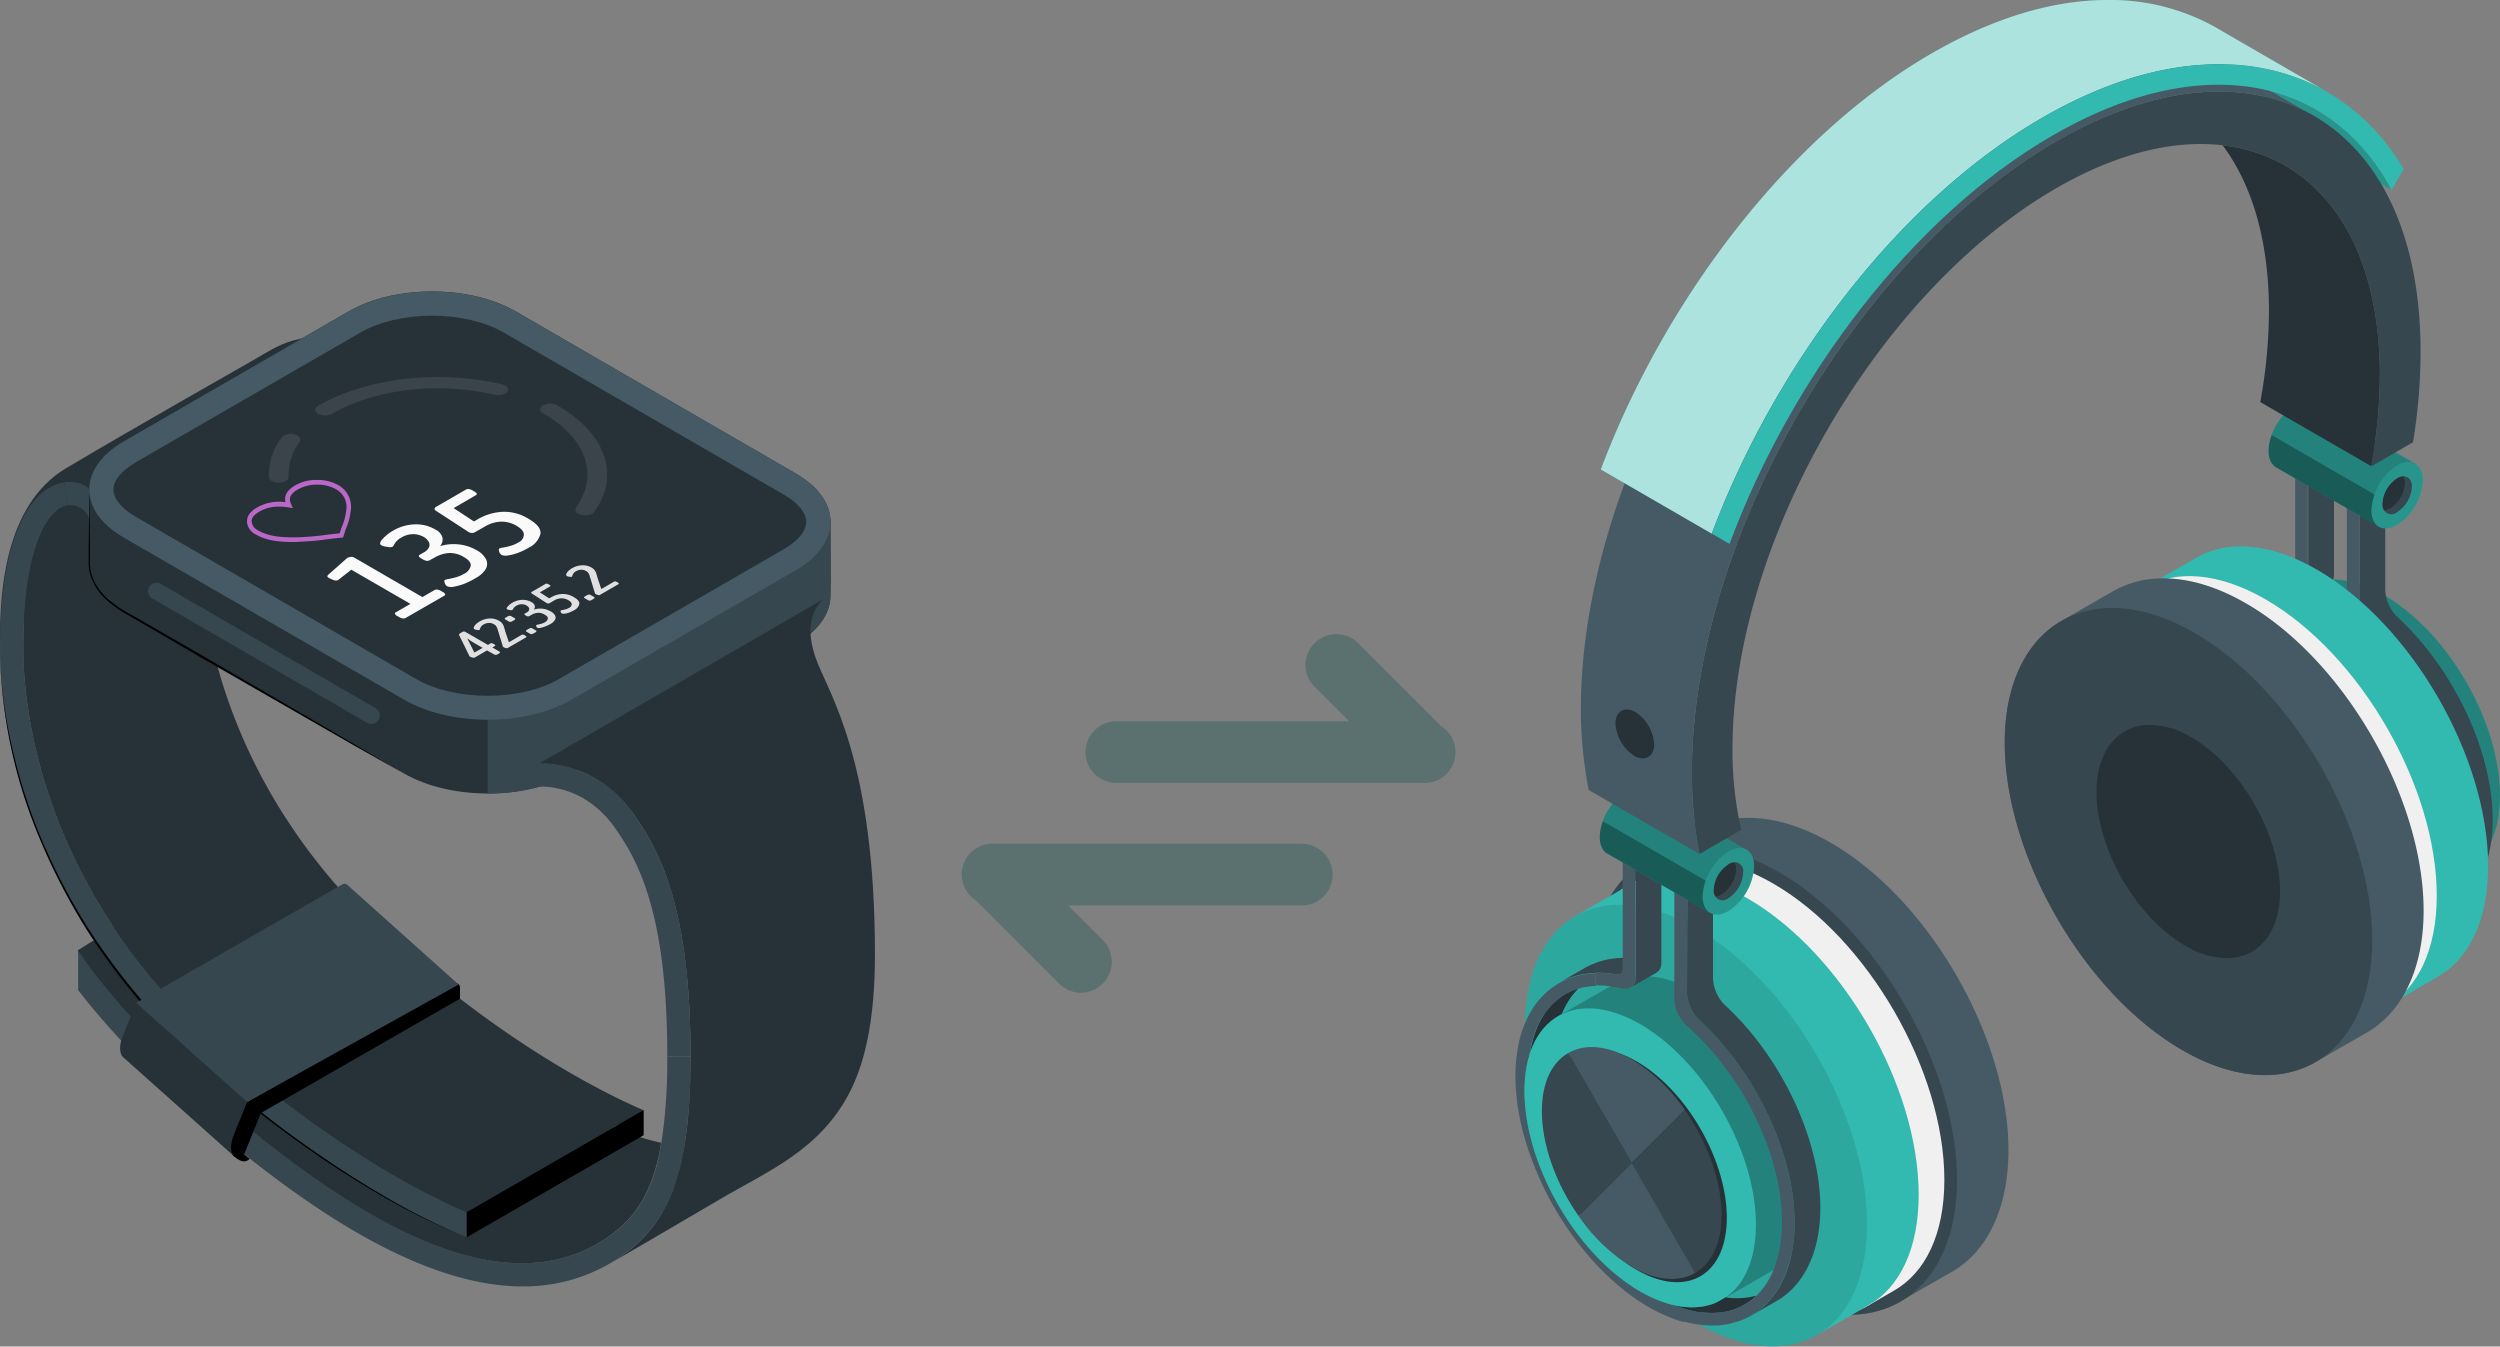 <svg xmlns="http://www.w3.org/2000/svg" viewBox="0 0 1024 551.53"><rect x="0" y="0" width="1024" height="551.53" fill="#808080" stroke="none"/><g id="be953135-fdcd-440b-b42b-ae8dbaa695e1" data-name="Capa 2"><g id="b4fdf291-5928-4f2d-8dd8-243aaa1fc640" data-name="Capa 1"><path d="M406.57,345.56a12.63,12.63,0,0,0-6.71,23.34l33.95,34a12.48,12.48,0,0,0,4.1,2.73,12.32,12.32,0,0,0,4.83,1,12.59,12.59,0,0,0,4.84-1,12.41,12.41,0,0,0,4.09-2.74,12.61,12.61,0,0,0,0-17.86l-14.16-14.15h95.35a12.63,12.63,0,1,0,0-25.25H406.57Z" style="fill:#5b716f"/><path d="M583.55,320.71a12.63,12.63,0,0,0,6.7-23.34l-33.94-33.94a12.63,12.63,0,0,0-17.86,17.87l14.16,14.14H457.26a12.63,12.63,0,0,0,0,25.26H583.55Z" style="fill:#5b716f"/><path d="M919.8,246.62c-.58.23-1.15.45-1.69.72s-.88.47-1.3.7-1,.6-1.54.93-.82.57-1.23.88-.94.74-1.4,1.14-.74.67-1.1,1-.87.88-1.28,1.35-.67.79-1,1.19-.78,1-1.15,1.54-.57.84-.83,1.27l-.19.31c-.29.5-.57,1-.83,1.55-.09.15-.17.31-.25.46-.22.42-.43.85-.62,1.28s-.34.78-.49,1.16-.22.48-.31.75l-.28.69c-.19.5-.36,1-.51,1.55s-.29.89-.42,1.34c-.23.82-.46,1.66-.65,2.52-.14.58-.26,1.17-.37,1.77a5.87,5.87,0,0,1-.18,1c-.07.34-.13.7-.17,1.07-.14.86-.24,1.77-.33,2.69,0,.43-.11.85-.14,1.28v.49c-.11,1.55-.17,3-.17,4.57a84.68,84.68,0,0,0,2.24,18.69c5.76,25.27,22.19,51.4,42.29,66.35a74.23,74.23,0,0,0,7.36,4.92l1.05.57c.59.33,1.17.67,1.76,1l1.35.66,1.45.7,1.47.63,1.28.53c.51.2,1,.39,1.55.56l1.22.41,1.47.47,1.3.34,1.33.34,1.76.34.82.15.69.08,10.55-6.06a51.6,51.6,0,0,1-18.48-6.76c-28.75-16.57-51.94-56.92-51.94-90,0-13.43,3.83-23.61,10.29-29.88l-1,.29C920.69,246.25,920.24,246.43,919.8,246.62Z" style="fill:#263238"/><path d="M929.1,235.42a28.88,28.88,0,0,0-4.64,2.11L914,243.59a31.5,31.5,0,0,1,15.13-4.1Z" style="fill:#37474f"/><path d="M971.09,378.43l-.82-.15-1.76-.34-1.33-.34-.86-.22-.44-.12-1.42-.47-1.22-.41-1.55-.56-1.28-.53-1.47-.63-1.45-.69-1.35-.67c-.58-.29-1.19-.63-1.79-1-.32-.19-.66-.34-1-.54a78.57,78.57,0,0,1-7.12-4.74,101.6,101.6,0,0,1-17.67-16.82,125.54,125.54,0,0,1-12-17.25A118.61,118.61,0,0,1,903.69,301l-.1-.53a84.27,84.27,0,0,1-2.24-18.66,37.21,37.21,0,0,1,.16-4.25V277a2.94,2.94,0,0,1,0-.42c.09-1.16.21-2.3.38-3.42l.1-.71a5.85,5.85,0,0,1,.2-1.08c.06-.37.2-1,.31-1.55s.21-1.08.34-1.54.31-1.12.48-1.67a2.09,2.09,0,0,1,.17-.64c.06-.2,0-.17.07-.24.14-.45.28-.92.44-1.36s.4-1.06.61-1.55.53-1.35.84-2,.45-.9.68-1.35l.28-.53c.25-.46.51-.91.77-1.36s.51-.78.77-1.17l.36-.51c.18-.29.39-.57.59-.84l.48-.6c.14-.17.26-.35.41-.52l.85-1,.3-.29c.35-.37.71-.74,1.1-1.1.17-.15.37-.29.54-.43.46-.4.92-.79,1.4-1.15s.81-.6,1.22-.88,1-.63,1.55-.93.85-.47,1.3-.69,1.11-.5,1.68-.73.9-.37,1.36-.52.7-.22,1.06-.33l.78-.2c.47-.11.93-.25,1.41-.34s1.36-.22,2-.29.91-.14,1.39-.17.84,0,1.27,0v-5.2a31.61,31.61,0,0,0-15.13,4.1c-.65.39-1.29.79-1.92,1.22l-.33.22a30.94,30.94,0,0,0-5,4.4l-.51.56c-.45.51-.88,1-1.31,1.55l-.37.54a31.91,31.91,0,0,0-2,3c-.21.38-.45.77-.66,1.17s-.54,1-.81,1.55-.49,1.06-.74,1.54-.46,1.09-.68,1.64c-.34.87-.65,1.76-.94,2.68-.13.43-.27.88-.39,1.33-.22.77-.42,1.54-.62,2.36-.09.4-.18.79-.26,1.19-.26,1.18-.47,2.38-.65,3.62a8.71,8.71,0,0,1-.11.91c-.14,1.05-.25,2.1-.32,3.09a5.61,5.61,0,0,1-.08,1.16c-.09,1.38-.14,2.77-.14,4.19a94.25,94.25,0,0,0,4.35,27,122.93,122.93,0,0,0,5,13.62q1.54,3.38,3.09,6.66a134.32,134.32,0,0,0,11.61,18.88c8.7,11.83,19.2,21.86,30.49,28.37a60.07,60.07,0,0,0,14.3,6.18l6.74-3.86Z" style="fill:#455a64"/><path d="M1024,325.94c0-30.24-21.23-67-47.42-82.12-13.14-7.58-25-8.27-33.59-3.28-2.62,1.55-20.1,11.61-22.78,13.11-8.62,4.93-13.91,15.57-13.91,30.74,0,30.24,21.23,67,47.42,82.12,13.11,7.58,25,8.27,33.56,3.3,2.63-1.55,20.25-11.66,22.9-13.19C1018.7,351.67,1024,341.05,1024,325.94Z" style="fill:#32bab0"/><path d="M1024,325.94c0-30.24-21.23-67-47.42-82.12-13.14-7.58-25-8.27-33.59-3.28-2.62,1.55-20.1,11.61-22.78,13.11-8.62,4.93-13.91,15.57-13.91,30.74,0,30.24,21.23,67,47.42,82.12,13.11,7.58,25,8.27,33.56,3.3,2.63-1.55,20.25-11.66,22.9-13.19C1018.7,351.67,1024,341.05,1024,325.94Z" style="opacity:0.3;isolation:isolate"/><path d="M953.64,257c26.17,15.12,47.4,51.9,47.4,82.12s-21.12,42.5-47.4,27.38-47.42-51.88-47.42-82.12S927.48,241.89,953.64,257Z" style="fill:#32bab0"/><path d="M973.74,378.74H974c.8,0,1.54.09,2.38.11h.39a27.69,27.69,0,0,0,3.4-.2h.12a26.93,26.93,0,0,0,2.82-.53c.38-.07.78-.17,1.17-.27.73-.21,1.45-.44,2.16-.7a10.85,10.85,0,0,0,1.55-.68c.26-.11.5-.23.74-.36a25.05,25.05,0,0,0,6.19-4.42,30.36,30.36,0,0,1-12.65.76l-10.54,6.06C972.44,378.6,973.09,378.7,973.74,378.74Z" style="fill:#263238"/><path d="M966.46,248a16.48,16.48,0,0,0,4.91,10.71c22.59,20.77,39.1,54.47,39.1,83,0,20.78-8.72,35.56-23,40.52a25.54,25.54,0,0,0,5.21-2.38l10.5-6.06c11.16-6.43,17.8-20.1,17.8-38.18,0-28.53-16.52-62.25-39.11-83A16.7,16.7,0,0,1,977,242V199.9L966.46,206l-5.2-3,5.2,3Z" style="fill:#37474f"/><path d="M971.37,258.75A16.48,16.48,0,0,1,966.46,248V206l-5.2-3v47.57a10.05,10.05,0,0,0,.22,1.89l.09.46a16.71,16.71,0,0,0,.57,2,18.61,18.61,0,0,0,1.38,2.84l.43.64a14,14,0,0,0,1.36,1.81,10.17,10.17,0,0,0,1,1c1.25,1.1,2.47,2.25,3.68,3.41l1,.94c1,1,2.09,2.12,3.09,3.23l.47.48c1.14,1.25,2.25,2.54,3.37,3.86l.83,1c.91,1.11,1.81,2.25,2.68,3.4l.63.83c1,1.38,2,2.8,3,4.22l.68,1c.81,1.19,1.55,2.41,2.34,3.63l.65,1.05c.91,1.55,1.78,3,2.63,4.53l.48.91c.69,1.29,1.37,2.59,2,3.9l.6,1.22c.77,1.56,1.49,3.13,2.18,4.73.08.22.17.42.25.64.6,1.4,1.18,2.83,1.73,4.26.16.44.33.85.48,1.29.61,1.54,1.18,3.26,1.69,4.88s1,3.28,1.42,4.92l.28,1.05c.4,1.55.77,3.18,1.1,4.78l.13.8c.29,1.46.54,2.92.75,4.36a4.42,4.42,0,0,0,.12.8c.2,1.55.37,3.1.48,4.64a4.39,4.39,0,0,0,.08,1c.09,1.55.17,3.19.17,4.75,0,9.28-1.84,17-5.14,23a28.25,28.25,0,0,1-2.39,3.71c-.43.57-.88,1.13-1.35,1.66s-.94,1-1.44,1.54a24.82,24.82,0,0,1-6.18,4.42,7.26,7.26,0,0,1-.74.36c-.51.25-1,.48-1.55.68s-1.33.46-2,.65h-.17c-.39.11-.77.2-1.18.28l-.69.18c-.7.14-1.41.25-2.12.34h-.12a25.9,25.9,0,0,1-3.41.2h-.88a11.91,11.91,0,0,1-1.88-.1h-.31a15,15,0,0,1-2-.22L965,382.34A42.65,42.65,0,0,0,976.54,384a11.27,11.27,0,0,0,1.54-.07c.51-.08,1.41,0,2.06-.11l1.19-.17c.76-.11,1.54-.22,2.21-.36a4.58,4.58,0,0,0,1.07-.24l.43-.13c.66-.17,1.33-.32,2-.54l.46-.14c14.26-4.91,23-19.74,23-40.52C1010.47,313.22,994,279.52,971.37,258.75Z" style="fill:#455a64"/><path d="M942.82,245.75l.21-.09a1.55,1.55,0,0,0,.36-.19l10.54-6.09A4.48,4.48,0,0,0,956,235.3V187.73l-10.53,6.09v47.57a4.33,4.33,0,0,1-2.64,4.36Z" style="fill:#37474f"/><path d="M930.11,239.47a41.5,41.5,0,0,1,7.54.72,2,2,0,0,0,.94,0,2,2,0,0,0,.85-.4,2,2,0,0,0,.58-.74,2.11,2.11,0,0,0,.17-.93v-4.73a34.12,34.12,0,0,0-11.09,2v4.12C929.44,239.52,929.77,239.47,930.11,239.47Z" style="fill:#37474f"/><path d="M931.44,244.7a36.08,36.08,0,0,1,3.74.34c1.2.19,2.44.43,3.68.74h.35a7.11,7.11,0,0,0,1.21.2h.11a4.18,4.18,0,0,0,1,0h.19a6.31,6.31,0,0,0,.93-.23,4.33,4.33,0,0,0,2.64-4.36V193.82l-5.19-3.09v47.34a2.07,2.07,0,0,1-.18.92,2,2,0,0,1-.57.75,2.22,2.22,0,0,1-.85.4,2.13,2.13,0,0,1-.94,0,42.4,42.4,0,0,0-7.54-.71h-1v5.19h1.1C930.48,244.59,931,244.69,931.44,244.7Z" style="fill:#455a64"/><path d="M1019.14,354.7c0-44.68-31.36-98.95-70.06-121.35-19.33-11.16-36.81-12.21-49.47-4.91l-21.17,12.21C865.79,248,858,263.64,858,286c0,44.68,31.37,99,70.06,121.35,19.32,11.15,36.81,12.22,49.47,4.92L998.63,400C1011.3,392.7,1019.14,377,1019.14,354.7Z" style="fill:#32bab0"/><path d="M977.55,412.22c27.36-15.8,27.36-67,0-114.42s-71.73-73-99.09-57.21-27.35,67,0,114.42S950.19,428,977.55,412.22Z" style="opacity:0.1;isolation:isolate"/><path d="M998.1,366.87c0-44.68-31.37-98.95-70.06-121.35-19.36-11.18-36.88-12.21-49.55-4.87l-10.49,6c-12.7,7.32-20.56,23-20.56,45.37,0,44.68,31.37,98.94,70,121.34,19.36,11.17,36.88,12.22,49.55,4.89l10.55-6.09C990.25,404.89,998.1,389.16,998.1,366.87Z" style="fill:#f0f0f0"/><path d="M917.49,251.56c38.65,22.35,70.07,76.67,70.07,121.35s-31.37,62.79-70.07,40.45-70-76.67-70-121.35S878.81,229.27,917.49,251.56Z" style="fill:#e0e0e0"/><path d="M992.71,373c0-46.26-32.59-102.7-72.67-125.83-11.79-6.82-23.19-10.27-33.89-10.27a40.84,40.84,0,0,0-20.87,5.4c-3.49,2-17.62,10.12-21.21,12.21-14.38,8.43-22.94,26.14-22.94,49.77,0,46.26,32.59,102.7,72.66,125.83,11.8,6.82,23.19,10.27,33.89,10.27a40.84,40.84,0,0,0,21-5.48c3.43-2,17.39-10,20.94-12.06C984.1,414.41,992.71,396.66,992.71,373Z" style="fill:#455a64"/><path d="M927.68,440.34c-10.68,0-22.09-3.45-33.89-10.27-40.06-23.19-72.66-79.57-72.66-125.83,0-33.55,17.25-55.21,44-55.21,10.7,0,22.09,3.45,33.89,10.27,40.06,23.19,72.66,79.57,72.66,125.83C971.63,418.66,954.38,440.34,927.68,440.34Z" style="fill:#37474f"/><path d="M912,392.46a34.29,34.29,0,0,1-17-5.14c-20-11.55-36.28-39.73-36.28-62.84,0-16.75,8.62-27.57,21.95-27.57A34.18,34.18,0,0,1,897.61,302c20,11.56,36.29,39.75,36.29,62.86C934,381.63,925.35,392.46,912,392.46Z" style="fill:#263238"/><path d="M822.66,471.1c0-46.25-32.59-102.7-72.67-125.84C738.2,338.45,726.8,335,716.12,335a40.84,40.84,0,0,0-20.87,5.4c-3.49,2-17.64,10.13-21.21,12.21-14.4,8.43-23,26.15-23,49.76,0,46.25,32.59,102.71,72.66,125.84,11.8,6.82,23.19,10.27,33.88,10.27a40.81,40.81,0,0,0,21-5.54c3.44-2,17.41-10,21-12.05C814.05,512.55,822.66,494.8,822.66,471.1Z" style="fill:#455a64"/><path d="M757.63,538.48c-10.68,0-22.08-3.45-33.87-10.27-40.08-23.19-72.67-79.59-72.67-125.84,0-33.54,17.26-55.2,44-55.2,10.69,0,22.08,3.45,33.88,10.25C769,380.61,801.6,437,801.6,483.27,801.59,516.8,784.33,538.48,757.63,538.48Z" style="fill:#37474f"/><path d="M796.41,483.27c0-44.68-31.37-98.95-70.07-121.35C707,350.74,689.47,349.69,676.87,357l-10.49,6.06c-12.69,7.31-20.56,23-20.56,45.34,0,44.68,31.37,98.95,70.07,121.35,19.36,11.18,36.86,12.21,49.47,4.9l10.55-6.09C788.57,521.27,796.41,505.59,796.41,483.27Z" style="fill:#f0f0f0"/><path d="M715.81,368c38.65,22.34,70.07,76.67,70.07,121.34s-31.37,62.79-70.07,40.51-70.07-76.67-70.07-121.34S677.11,345.66,715.81,368Z" style="fill:#e0e0e0"/><path d="M785.88,489.34c0-44.67-31.37-98.94-70.07-121.34-19.32-11.17-36.81-12.22-49.47-4.92l-21.17,12.17c-12.66,7.33-20.5,23-20.5,45.31,0,44.68,31.37,98.95,70.07,121.35,19.31,11.16,36.79,12.22,49.47,4.92l21.14-12.2C778,527.36,785.88,511.68,785.88,489.34Z" style="fill:#32bab0"/><path d="M694.74,380.16c38.65,22.34,70,76.67,70,121.35s-31.35,62.79-70,40.45-70.07-76.67-70.07-121.35S656,357.82,694.74,380.16Z" style="opacity:0.1;isolation:isolate"/><path d="M644.43,405.6c-.57.21-1.14.44-1.7.71a11.11,11.11,0,0,0-1.28.71c-.42.25-1.05.6-1.55.93s-.82.57-1.22.88-.94.73-1.41,1.13l-1.11,1c-.43.44-.85.89-1.27,1.35s-.68.79-1,1.19-.76,1-1.13,1.54-.57.85-.84,1.29l-.18.31c-.3.49-.57,1-.85,1.54l-.23.47c-.22.41-.44.83-.64,1.26s-.32.78-.48,1.16-.21.5-.31.75l-.28.71c-.18.49-.35,1-.52,1.54s-.28.9-.4,1.35c-.25.81-.47,1.65-.65,2.5-.14.59-.27,1.18-.37,1.78l-.19,1a7.93,7.93,0,0,1-.17,1.07c-.14.88-.23,1.77-.32,2.68,0,.44-.11.86-.14,1.3v.5c-.11,1.47-.17,3-.17,4.56a83.36,83.36,0,0,0,2.24,18.69c5.78,25.33,22.23,51.45,42.36,66.4a78.56,78.56,0,0,0,7.36,4.92l1,.57,1.76,1,1.35.67,1.45.67a14.72,14.72,0,0,0,1.55.64c.57.2.85.37,1.28.53l1.55.57,1.2.42,1.55.45,1.3.35,1.33.32c.58.14,1.17.25,1.76.36l.8.16.7.07,10.31-6.15a51.38,51.38,0,0,1-18.55-6.76c-28.71-16.57-52-56.85-52-90,0-13.42,3.84-23.59,10.3-29.87-.34.09-.7.17-1,.28Z" style="fill:#263238"/><path d="M653.71,394.4a29.78,29.78,0,0,0-4.64,2.09l-10.5,6.06a31.61,31.61,0,0,1,15.14-4Z" style="fill:#37474f"/><path d="M695.67,537.41l-.81-.15c-.59-.11-1.16-.22-1.76-.36l-1.33-.32-.88-.22-.42-.14-1.54-.45-1.24-.41-1.55-.58c-.43-.15-.85-.34-1.28-.52l-1.55-.62-1.45-.7-1.34-.66-1.8-1-1-.54a79,79,0,0,1-7.11-4.73,101.31,101.31,0,0,1-17.68-16.82A125.07,125.07,0,0,1,641,492a118.68,118.68,0,0,1-12.9-32,1,1,0,0,0-.1-.52,84.17,84.17,0,0,1-2.09-18.65,39.68,39.68,0,0,1,.15-4.25v-1c.1-1.16.22-2.29.39-3.41l.09-.71a6.62,6.62,0,0,1,.2-1.08c.06-.35.2-1,.3-1.54a13.11,13.11,0,0,1,.35-1.55c.14-.47.31-1.13.47-1.68l.18-.62a1,1,0,0,0,0-.25c.16-.46.3-.91.45-1.36s.4-1.07.6-1.55.54-1.34.85-2,.45-.89.68-1.34l.28-.54c.25-.45.51-.92.77-1.35s.51-.79.78-1.17l.34-.53.85-.91.46-.59c.16-.17.28-.35.43-.52s.56-.65.86-1l.27-.29,1.1-1.1c.17-.16.37-.28.54-.43.47-.4.93-.78,1.41-1.13s.8-.6,1.22-.88,1-.64,1.55-.93.85-.5,1.28-.71a17.87,17.87,0,0,1,1.7-.71l1.36-.54,1.05-.31.68-.16c.47-.12.93-.25,1.41-.34s1.34-.21,2-.29a14,14,0,0,0,1.39-.19c.48,0,.84,0,1.27,0v-5.19a31.57,31.57,0,0,0-15.14,4.1c-.66.37-1.3.78-1.91,1.2l-.33.24a31.08,31.08,0,0,0-5,4.4l-.49.56c-.45.51-.88,1-1.32,1.54-.12.17-.24.36-.38.53a28.24,28.24,0,0,0-2,3.09l-.67,1.16c-.27.51-.54,1-.8,1.55s-.49,1.06-.74,1.62-.47,1.07-.68,1.64c-.34.86-.65,1.75-.94,2.66-.14.43-.27.88-.39,1.33-.22.79-.43,1.54-.62,2.38L622,427.8c-.25,1.17-.46,2.38-.63,3.61a2.61,2.61,0,0,1-.11.92c-.14,1-.25,2.09-.32,3.09l-.1,1.16c-.07,1.37-.14,2.77-.14,4.19a94,94,0,0,0,4.3,27,126,126,0,0,0,5,13.6q1.47,3.36,3.09,6.67a133.65,133.65,0,0,0,11.61,18.87c8.71,11.83,19.21,21.87,30.49,28.39a62.1,62.1,0,0,0,14.3,6.18l6.74-3.88Z" style="fill:#455a64"/><path d="M742.16,488.43c0-30.22-21.23-67-47.42-82.12-13.14-7.58-25-8.27-33.6-3.26l-22.77,13.09c-8.63,4.93-13.91,15.58-13.91,30.74,0,30.24,21.22,67,47.41,82.12,13.11,7.58,25,8.29,33.57,3.29l22.89-13.17C736.85,514.16,742.16,503.57,742.16,488.43Z" style="fill:#32bab0"/><path d="M742.16,488.43c0-30.22-21.23-67-47.42-82.12-13.14-7.58-25-8.27-33.6-3.26l-22.77,13.09c-8.63,4.93-13.91,15.58-13.91,30.74,0,30.24,21.22,67,47.41,82.12,13.11,7.58,25,8.29,33.57,3.29l22.89-13.17C736.85,514.16,742.16,503.57,742.16,488.43Z" style="opacity:0.3;isolation:isolate"/><path d="M705.35,532.32c18.51-10.69,18.51-45.36,0-77.43s-48.54-49.4-67.06-38.71-18.51,45.35,0,77.42S686.83,543,705.35,532.32Z" style="fill:#32bab0"/><path d="M696.45,522.76c14.43-8.3,14.49-35.29.12-60.3s-37.72-38.55-52.16-30.25-14.48,35.29-.11,60.29S682,531.05,696.45,522.76Z" style="fill:#263238"/><path d="M690.1,454.61l-21.77,21.73-26-45c6.64-3.87,15.85-3.31,26,2.55A71.84,71.84,0,0,1,690.1,454.61Z" style="fill:#455a64"/><path d="M705.14,497.62c0,11.72-4.12,20-10.82,23.77l-26-45.05,21.77-21.73C699.21,467.61,705.14,483.47,705.14,497.62Z" style="fill:#37474f"/><path d="M694.35,521.39c-6.63,3.82-15.91,3.33-26-2.53a70.77,70.77,0,0,1-21.73-20.78l21.73-21.74Z" style="fill:#455a64"/><path d="M668.33,476.34,646.6,498.08c-9.14-13-15.05-28.9-15.05-42.95,0-11.75,4.13-20,10.82-23.82Z" style="fill:#37474f"/><path d="M698.33,537.72h.21c.81,0,1.55.1,2.38.1h.39a29.14,29.14,0,0,0,3.4-.21h.12a22.53,22.53,0,0,0,2.82-.51c.38-.09.79-.17,1.17-.27.73-.21,1.46-.45,2.15-.72a15,15,0,0,0,1.55-.66l.74-.37a24.53,24.53,0,0,0,6.18-4.41,30.47,30.47,0,0,1-12.64.74l-10.56,6.08C697,537.58,697.68,537.68,698.33,537.72Z" style="fill:#263238"/><path d="M691,407A16.61,16.61,0,0,0,696,417.73c22.57,20.75,39.1,54.47,39.1,83,0,20.79-8.72,35.56-23,40.52a24.94,24.94,0,0,0,5.21-2.36l10.49-6.06c11.17-6.44,17.81-20.1,17.81-38.17,0-28.54-16.52-62.27-39.11-83a16.64,16.64,0,0,1-4.86-10.72V358.88L691.11,365l-5.2-3,5.2,3Z" style="fill:#37474f"/><path d="M696,417.73A16.61,16.61,0,0,1,691,407V365l-5.19-3v47.57a9.1,9.1,0,0,0,.22,1.87l.09.48a15.32,15.32,0,0,0,2,4.78c.14.23.27.43.43.65a14.75,14.75,0,0,0,1.34,1.8,10.48,10.48,0,0,0,1,1c1.25,1.09,2.47,2.23,3.68,3.41l1,.94q1.58,1.57,3.09,3.22l.46.49c1.15,1.25,2.26,2.54,3.36,3.85.29.34.57.69.85,1,.91,1.12,1.81,2.25,2.67,3.41.22.27.44.54.64.81,1,1.4,2,2.8,3.09,4.24l.68,1c.8,1.19,1.55,2.39,2.33,3.62l.65,1.06c.92,1.55,1.78,3,2.63,4.52l.48.92c.7,1.29,1.38,2.58,2,3.9l.6,1.2c.76,1.55,1.54,3.1,2.16,4.75.1.2.19.42.27.62.6,1.42,1.18,2.85,1.71,4.27.17.43.34.86.5,1.3.58,1.62,1.17,3.24,1.68,4.88s1,3.28,1.42,4.92c.1.34.19.7.27,1.05.42,1.59.79,3.18,1.11,4.78l.14.8c.29,1.46.53,2.91.74,4.36a2,2,0,0,0,.11.79c.22,1.55.37,3.09.49,4.64v1c.1,1.54.17,3.17.17,4.73,0,9.27-1.84,17.08-5.13,23.07a30.82,30.82,0,0,1-2.39,3.71q-.66.85-1.35,1.65c-.46.53-.94,1-1.44,1.55a24.74,24.74,0,0,1-6.18,4.4l-.74.37c-.53.23-1.06.47-1.55.67a19.08,19.08,0,0,1-2,.66h-.17c-.39.11-.79.19-1.17.28l-.7.17c-.7.14-1.41.27-2.12.34h-.21a29.86,29.86,0,0,1-3.41.2h-.88a10.9,10.9,0,0,1-1.88-.11h-.23a14.69,14.69,0,0,1-2-.23l-6.74,3.88a42.64,42.64,0,0,0,11.5,1.67h1.55a13.84,13.84,0,0,0,2.06-.11l1.19-.17c.75-.1,1.54-.21,2.19-.35l1.08-.25.44-.12c.66-.17,1.33-.34,2-.55l.46-.15c14.25-4.9,23-19.73,23-40.52C735.06,472.2,718.53,438.48,696,417.73Z" style="fill:#455a64"/><path d="M667.31,404.73l.31-.11.36-.18,10.46-6a4.48,4.48,0,0,0,2.06-4.08V346.71L670,352.8v47.56a4.35,4.35,0,0,1-2.66,4.37Z" style="fill:#37474f"/><path d="M654.7,398.44a40.62,40.62,0,0,1,7.54.71A2,2,0,0,0,664.6,398a2.07,2.07,0,0,0,.18-.92v-4.73a33,33,0,0,0-11.09,2v4.11A5.71,5.71,0,0,1,654.7,398.44Z" style="fill:#37474f"/><path d="M656,403.66a25.56,25.56,0,0,1,3.74.36,35.77,35.77,0,0,1,3.68.74h.35a7.22,7.22,0,0,0,1.22.2h.11a5.68,5.68,0,0,0,1,0h.18a4.22,4.22,0,0,0,.93-.23,4.35,4.35,0,0,0,2.66-4.37V352.8l-5.2-3.09v47.35a1.83,1.83,0,0,1-.18.92,2,2,0,0,1-1.41,1.14,2,2,0,0,1-.94,0,40.65,40.65,0,0,0-7.55-.71h-1v5.19h1.1A6.75,6.75,0,0,0,656,403.66Z" style="fill:#455a64"/><path d="M673.26,323.77c-1.91-1.1-4.54-.95-7.45.74a23.16,23.16,0,0,0-10.56,18.27c0,3.39,1.19,5.77,3.09,6.85l42.12,24.3L715.3,348.1Z" style="fill:#32bab0"/><path d="M673.26,323.77c-1.91-1.1-4.54-.95-7.45.74a23.16,23.16,0,0,0-10.56,18.27c0,3.39,1.19,5.77,3.09,6.85l42.12,24.3L715.3,348.1Z" style="opacity:0.3;isolation:isolate"/><path d="M656.54,336.36a18.83,18.83,0,0,0-1.29,6.42c0,3.39,1.19,5.77,3.09,6.85l42.12,24.3,5.24-9.12Z" style="opacity:0.3;isolation:isolate"/><path d="M697.41,367.08A23.19,23.19,0,0,1,708,348.84c2.87-1.67,5.49-1.84,7.39-.77s3.09,3.46,3.09,6.85a23.32,23.32,0,0,1-10.53,18.26c-2.92,1.67-5.55,1.84-7.45.72S697.41,370.46,697.41,367.08Z" style="fill:#32bab0"/><path d="M697.41,367.08A23.19,23.19,0,0,1,708,348.84c2.87-1.67,5.49-1.84,7.39-.77s3.09,3.46,3.09,6.85a23.32,23.32,0,0,1-10.53,18.26c-2.92,1.67-5.55,1.84-7.45.72S697.41,370.46,697.41,367.08Z" style="opacity:0.2;isolation:isolate"/><path d="M702,364.43a13.32,13.32,0,0,1,1.76-5.9,13.18,13.18,0,0,1,4.23-4.46,3.64,3.64,0,0,1,6,3.46,13.22,13.22,0,0,1-6,10.34,3.73,3.73,0,0,1-2.05.89,3.65,3.65,0,0,1-3.68-2.12A3.73,3.73,0,0,1,702,364.43Z" style="fill:#37474f"/><path d="M711.13,356a5.2,5.2,0,0,0-.64-2.67,5.44,5.44,0,0,0-2.53.79,13.18,13.18,0,0,0-4.23,4.46,13.32,13.32,0,0,0-1.76,5.9,5.4,5.4,0,0,0,.64,2.67,5.49,5.49,0,0,0,2.55-.79,13.22,13.22,0,0,0,6-10.36Z" style="fill:#263238"/><path d="M947.21,165.6c-1.9-1.09-4.55-.94-7.45.75a23.27,23.27,0,0,0-10.55,18.24c0,3.39,1.21,5.75,3.09,6.85l42.1,24.3,14.86-25.83Z" style="fill:#32bab0"/><path d="M947.21,165.6c-1.9-1.09-4.55-.94-7.45.75a23.27,23.27,0,0,0-10.55,18.24c0,3.39,1.21,5.75,3.09,6.85l42.1,24.3,14.86-25.83Z" style="opacity:0.3;isolation:isolate"/><path d="M930.45,178.19a19.48,19.48,0,0,0-1.27,6.4c0,3.39,1.21,5.75,3.09,6.85l42.1,24.3,5.26-9.13Z" style="opacity:0.3;isolation:isolate"/><path d="M971.37,208.92a23.35,23.35,0,0,1,10.53-18.25c2.89-1.66,5.5-1.83,7.41-.76s3.09,3.46,3.09,6.85A23.15,23.15,0,0,1,981.85,215c-2.9,1.69-5.53,1.84-7.45.74S971.37,212.28,971.37,208.92Z" style="fill:#32bab0"/><path d="M971.37,208.92a23.35,23.35,0,0,1,10.53-18.25c2.89-1.66,5.5-1.83,7.41-.76s3.09,3.46,3.09,6.85A23.15,23.15,0,0,1,981.85,215c-2.9,1.69-5.53,1.84-7.45.74S971.37,212.28,971.37,208.92Z" style="opacity:0.2;isolation:isolate"/><path d="M975.93,206.3a13.22,13.22,0,0,1,6-10.36,4.26,4.26,0,0,1,4.21-.44,4.26,4.26,0,0,1,1.42,1.7,4.21,4.21,0,0,1,.35,2.19,13.19,13.19,0,0,1-6,10.35,3.61,3.61,0,0,1-2,.9,3.68,3.68,0,0,1-2.18-.47,3.61,3.61,0,0,1-1.5-1.66A3.65,3.65,0,0,1,975.93,206.3Z" style="fill:#37474f"/><path d="M985.08,197.82a5.29,5.29,0,0,0-.63-2.67,5.49,5.49,0,0,0-2.55.79,13.19,13.19,0,0,0-6,10.36,5.2,5.2,0,0,0,.65,2.67,5.44,5.44,0,0,0,2.53-.79,13.19,13.19,0,0,0,6-10.36Z" style="fill:#263238"/><path d="M979.63,77.79,934.17,51.51a87.59,87.59,0,0,0-10.42-15.57C948.15,40.19,967.45,55,979.63,77.79Z" style="fill:#32bab0"/><path d="M979.63,77.79,934.17,51.51a87.59,87.59,0,0,0-10.42-15.57C948.15,40.19,967.45,55,979.63,77.79Z" style="opacity:0.2;isolation:isolate"/><path d="M971.22,190.93a208.14,208.14,0,0,0,3.57-37.28c0-84.55-59.35-118.83-132.57-76.54S709.63,222.19,709.63,306.74a147,147,0,0,0,3.58,33.18l-17.1,9.88A171.49,171.49,0,0,1,693,316.34c0-95.16,66.82-210.89,149.24-258.46s149.23-9,149.23,86.16a229.41,229.41,0,0,1-3.1,37.1l-17,9.85" style="fill:#37474f"/><path d="M971.23,190.93a209.24,209.24,0,0,0,3.56-37.29C974.79,97.87,949,64,910.37,59.5c12.07,16.11,19,39.1,19,68a210,210,0,0,1-3.56,37.18Z" style="fill:#263238"/><path d="M945,45.94c-26.78-13.91-63-11-102.81,12C759.78,105.45,693,221.17,693,316.36a169.56,169.56,0,0,0,3.09,33.42l-45.35-26.19a169.16,169.16,0,0,1-3.2-33.37c0-95.18,66.81-210.9,149.24-258.49C837.93,8,875.19,5.71,902.2,21.28,909.13,25.21,934.62,39.94,945,45.94Z" style="fill:#455a64"/><path d="M672.91,310.64a7.35,7.35,0,0,1-3.57-1.08,17,17,0,0,1-7.64-13.16c0-3.53,1.82-5.8,4.64-5.8a7.29,7.29,0,0,1,3.57,1.07,17,17,0,0,1,7.64,13.23C677.53,308.35,675.71,310.64,672.91,310.64Z" style="fill:#263238"/><path d="M951.77,36.8a88.41,88.41,0,0,0-43-10.48c-22.77,0-47.06,7.36-72.21,21.86-58.21,33.6-109,100.19-135.44,170.39l-45.42-26.28C682.17,122.08,733,55.5,791.17,21.9,816.32,7.4,840.64,0,863.38,0A87.88,87.88,0,0,1,907.8,11.36C915,15.59,942.15,31.24,951.77,36.8Z" style="fill:#32bab0"/><path d="M951.77,36.8a88.41,88.41,0,0,0-43-10.48c-22.77,0-47.06,7.36-72.21,21.86-58.21,33.6-109,100.19-135.44,170.39l-45.42-26.28C682.17,122.08,733,55.5,791.17,21.9,816.32,7.4,840.64,0,863.38,0A87.88,87.88,0,0,1,907.8,11.36C915,15.59,942.15,31.24,951.77,36.8Z" style="fill:#fff;opacity:0.6;isolation:isolate"/><path d="M979.61,77.77C965.05,50.58,940.33,34.7,908.8,34.7c-21.29,0-44.18,7-68,20.75C783.73,88.38,734,153.9,708.42,222.78l-7.27-4.21c26.44-70.2,77.23-136.79,135.44-170.39,25.15-14.5,49.47-21.86,72.21-21.86,33.18,0,59.54,15.68,75.76,42.9Z" style="fill:#32bab0"/><path d="M104.54,147.06c-7.75,4.47-46.72,26.47-77.52,44.75C1.43,207.08,0,244.06,0,262.08l143.3-119.5C126,132.58,112.3,142.58,104.54,147.06Z" style="fill:#263238"/><path d="M273.29,432.78a213.88,213.88,0,0,1-2.4,35.3c-.56,3.34-1.22,6.41-1.91,9.24C264.3,494.65,255.87,503,243.77,510c-32.06,17.44-75.74,4.4-135.49-42.86C53.72,424,32,389.27,32,389.27v16.28c10.83,14,33.14,39.57,70.45,69.1,44.18,34.94,81.09,52.27,111.73,52.27a70.41,70.41,0,0,0,34.12-8.55l.21-.12c15.65-9,25-20.55,29.91-39.29.74-2.92,1.41-6,1.91-9.31a225.76,225.76,0,0,0,2.5-36.91Z" style="fill:#37474f"/><path d="M183.77,420c-54.56-43.16-76.33-77.88-76.33-77.88L31.83,389.27s21.83,34.71,76.33,77.9c59.73,47.26,103.42,60.3,135.49,42.86,12.1-7,20.54-15.38,25.21-32.71a74.73,74.73,0,0,0,1.91-9.24C246.5,462.64,217.74,446.84,183.77,420Z" style="fill:#263238"/><path d="M191.18,496.52V506.8s-50.1-18.13-110.69-73.32S0,311,0,265.72s12-65.85,26.28-68.14L27.79,207c-8.33,1.32-18.25,17.54-18.25,58.72,0,21.17,5.59,95.29,77.38,160.7C136.56,471.63,179.31,491.52,191.18,496.52Z" style="fill:#37474f"/><path d="M191.18,506.8a265.26,265.26,0,0,1-36.4-17.9c-11.69-6.79-23-14.25-34-22.17S99.25,450.31,89,441.5l-7.64-6.7c-2.54-2.25-4.92-4.68-7.38-7-5-4.58-9.54-9.7-14.12-14.62a270.7,270.7,0,0,1-24.37-32.44,255,255,0,0,1-18.72-36.05A206.52,206.52,0,0,1,0,265.74a190.86,190.86,0,0,0,4.92,40.19,222.88,222.88,0,0,0,12.39,38.55A256.37,256.37,0,0,0,36.16,380.3a273.3,273.3,0,0,0,24.39,32.29c4.64,4.92,9,10,14,14.62,2.44,2.32,4.81,4.73,7.33,7l7.63,6.74c10.23,8.83,20.7,17.4,31.68,25.3s22.21,15.44,33.85,22.29A269.31,269.31,0,0,0,191.18,506.8Z"/><path d="M159.33,384.63c-71.8-65.42-77.39-139.56-77.39-160.72,0-31.52,14.75-43.16,22.12-50.28a12.36,12.36,0,0,1,6.43-3.72L109,160.48a22.5,22.5,0,0,0-12.44,7.19,49.58,49.58,0,0,0-9.73,15.92L27.79,207c-8.33,1.32-18.25,17.54-18.25,58.72,0,21.17,5.59,95.29,77.38,160.7,49.62,45.21,92.39,65.1,104.26,70.1l62.15-35.88c6.56,3,10.25,4.37,10.25,4.37V454.72C251.71,449.67,209,429.84,159.33,384.63Z" style="fill:#263238"/><path d="M27.78,207a8.1,8.1,0,0,1,8.82,5.73V200.5s-2.65-3.82-10.32-2.94Z" style="fill:#37474f"/><path d="M263.58,454.72V465l-72.4,41.79V496.52l62.15-35.88Z"/><path d="M61.31,415.54l-5.47-4.8s-3.19,7.63-5.73,14.12c-1.39,3.62-1.09,6.66.15,8l.25.23,45.63,40.74,5.19-22.44Z" style="fill:#263238"/><path d="M100,472.85l2.25,1.8c-2.4,2.48-5.34-.19-6.18-.81-1.53-1.08-2-4.35-.52-8.33,2.52-6.55,5.73-14.13,5.73-14.13l84.42-48.45a1.83,1.83,0,0,1,.91-.25,1.79,1.79,0,0,1,1.8,1.82v4.56l-81.52,46.81Z"/><path d="M142.57,362.72a1.84,1.84,0,0,0-.48-.44,2,2,0,0,0-1-.25,2,2,0,0,0-.95.25L55.76,410.75l45.46,40.65,86.64-48.13Z" style="fill:#37474f"/><path d="M326,194,211.25,127.54c-18.91-10.9-49.61-10.9-68.45,0L50.74,180.71c-9.54,5.45-14.16,12.59-14.14,19.75v30.3c0,7.12,4.73,14.22,14.14,19.66l114.79,66.41c18.89,10.91,49.62,10.91,68.43,0L326,263.68c9.18-5.3,13.89-12.19,14.14-19.08.21-5.48,0-25.59,0-30.84C340.2,206.62,335.48,199.47,326,194Z" style="fill:#263238"/><path d="M36.6,200.51,36.83,224v5.9a18,18,0,0,0,.78,5.73,22.4,22.4,0,0,0,6.4,9.54,47.47,47.47,0,0,0,9.63,6.56l10.21,5.86,20.4,11.72,40.67,23.72,20.32,11.85,20.27,12L145,305.32,124.59,293.6,83.78,270.17,63.45,258.32,53.28,252.4a47.7,47.7,0,0,1-9.69-6.73,22.92,22.92,0,0,1-6.49-9.83,18,18,0,0,1-.78-5.88v-5.9Z"/><path d="M199.74,265.72v59.35c12.39,0,24.81-2.73,34.22-8.19L326,263.74c9.18-5.31,13.89-12.2,14.14-19.09.21-5.47,0-25.59,0-30.83,0-7.16-4.7-14.32-14.16-19.77l-23.91-13.92Z" style="fill:#37474f"/><path d="M50.74,180.76,142.8,127.6c18.91-10.9,49.62-10.9,68.45,0L326,194c18.91,10.92,18.91,28.63,0,39.52L234,286.62c-18.89,10.91-49.62,10.91-68.43,0L50.74,220.21C31.83,209.37,31.83,191.68,50.74,180.76Z" style="fill:#455a64"/><path d="M199.74,285c-11,0-21.71-2.5-29.29-6.87L55.68,211.72c-5.87-3.38-9.23-7.48-9.23-11.2s3.36-7.81,9.23-11.21l92-53.14c7.63-4.37,18.22-6.87,29.27-6.87s21.74,2.5,29.29,6.87L321,202.58c5.86,3.37,9.23,7.46,9.23,11.2s-3.37,7.8-9.23,11.2l-92.08,53.15C221.48,282.5,210.79,285,199.74,285Z" style="fill:#263238"/><path d="M152.11,296.52a3.38,3.38,0,0,1-1.73-.47l-88-50.92a3.5,3.5,0,0,1-1.61-2.1,3.37,3.37,0,0,1-.09-1.34,3.59,3.59,0,0,1,.43-1.28,3.49,3.49,0,0,1,.89-1,3.51,3.51,0,0,1,2.56-.68,3.47,3.47,0,0,1,1.28.43l88,50.91a3.47,3.47,0,0,1,1.6,3.89,3.46,3.46,0,0,1-3.32,2.58Z" style="fill:#37474f"/><g style="opacity:0.3"><path d="M115.32,179.18a25.61,25.61,0,0,0-5.19,16.26c0,1.51,2.56,2.58,5.08,2.19,1.77-.26,3.05-1.2,3-2.25a22.73,22.73,0,0,1,4.49-14.29c.76-1.07.23-2.39-1.49-3a5.63,5.63,0,0,0-5.88,1.09Z" style="fill:#fff;opacity:0.3;isolation:isolate"/><path d="M202.57,161.7a6.3,6.3,0,0,0,4.37-.51,2.78,2.78,0,0,0,.9-.77c.84-1.2-.16-2.56-2.22-3-25.91-6.11-55.34-2.69-75.21,8.74l-.15.09c-1.56.9-1.51,2.33,0,3.25a6.46,6.46,0,0,0,5.73,0C153.6,159.32,179.69,156.28,202.57,161.7Z" style="fill:#fff;opacity:0.3;isolation:isolate"/><path d="M222.42,166a1.75,1.75,0,0,0-.84.65,1.7,1.7,0,0,0-.32,1,1.73,1.73,0,0,0,.32,1,1.67,1.67,0,0,0,.84.64l.19.12c17.55,10.11,22.76,25.23,13.35,38.45-.85,1.2.14,2.56,2.2,3.06a6.42,6.42,0,0,0,4.39-.52,2.91,2.91,0,0,0,.88-.76c10.72-15,4.81-32.06-15-43.53l-.21-.12a6.27,6.27,0,0,0-5.76,0Z" style="fill:#fff;opacity:0.3;isolation:isolate"/></g><path d="M119.73,222c-5.17,0-10.65-.55-14.94-3.07a6.39,6.39,0,0,1-3.61-5.06c-.1-2.27,1-4,3.63-5.72a18.12,18.12,0,0,1,12.1-2.44c-.64-2.87.91-5.29,4.59-7.22a17.23,17.23,0,0,1,8.74-1.9,16.81,16.81,0,0,1,7.9,1.9,10.17,10.17,0,0,1,4.61,4.6,10.06,10.06,0,0,1,.85,6.45,23.21,23.21,0,0,1-2,7.25l-1.07,3.36-5.57.59a104.62,104.62,0,0,1-12.12,1.15C121.83,222,120.78,222,119.73,222Zm-5.52-14.48a14.92,14.92,0,0,0-8.37,2.29c-2.5,1.58-2.81,2.82-2.75,3.93a4.58,4.58,0,0,0,.88,2.12,4.63,4.63,0,0,0,1.79,1.43c4.75,2.77,11.28,2.94,17,2.75a109.15,109.15,0,0,0,12-1.13l4.37-.46.72-2.27a22.21,22.21,0,0,0,1.91-6.77,8.29,8.29,0,0,0-4.5-9.2,15.08,15.08,0,0,0-7-1.7,15.62,15.62,0,0,0-7.82,1.74c-4.31,2.25-4,4.43-3.21,6.26l.73,1.6-1.74-.27A27.15,27.15,0,0,0,114.21,207.5Z" style="fill:#ba68c8"/><path d="M165,253.32a4.21,4.21,0,0,1-1.57-.59l-.61-.37a2.28,2.28,0,0,1-1.05-.89c-.09-.25,0-.5.42-.71l5.92-3.41-24.22-14-5.4,4.25a2.29,2.29,0,0,1-1.78,0,10.37,10.37,0,0,1-2.19-1c-.53-.31-.57-.69-.1-1.15l7.75-6.87a3.6,3.6,0,0,1,1.4-.45,2.17,2.17,0,0,1,1.26.11L173,244.56l4.9-2.82a1.88,1.88,0,0,1,1.24-.25,4.12,4.12,0,0,1,1.55.59l.63.36a2.36,2.36,0,0,1,1,.9c.1.25,0,.49-.42.7l-15.74,9.07A1.91,1.91,0,0,1,165,253.32Z" style="fill:#fafafa"/><path d="M190.47,239a23.6,23.6,0,0,1-4.45,1.28,4.59,4.59,0,0,1-2.86-.14,2.41,2.41,0,0,1-1-1.37c-.23-.65-.17-1.07.13-1.26a7.45,7.45,0,0,1,1.53-.38,30.09,30.09,0,0,0,3.28-.78,14.86,14.86,0,0,0,3-1.32,4.72,4.72,0,0,0,1.7-1.3,4.62,4.62,0,0,0,1-1.91c.21-1.24-.74-2.46-2.86-3.68a10.88,10.88,0,0,0-6-1.62,13.29,13.29,0,0,0-6,1.91L176,229.46a1.86,1.86,0,0,1-1.24.25,4.08,4.08,0,0,1-1.57-.61l-.61-.34c-.59-.35-.93-.65-1-.9s0-.48.44-.69l1.57-.91A4.56,4.56,0,0,0,175.8,224a2.78,2.78,0,0,0,.11-1.18,2.62,2.62,0,0,0-.44-1.11,5.43,5.43,0,0,0-1.91-1.78,9,9,0,0,0-4.18-1.14,9.28,9.28,0,0,0-4.94,1.37,7.15,7.15,0,0,0-3.07,3,2.63,2.63,0,0,1-.57.82,4,4,0,0,1-2.18,0,6.77,6.77,0,0,1-2.42-.63q-1.19-.69.51-2.58a17.71,17.71,0,0,1,4.32-3.43,18.6,18.6,0,0,1,8.77-2.56,15.47,15.47,0,0,1,8.46,2.08,5.39,5.39,0,0,1,1.8,1.3,5.46,5.46,0,0,1,1.14,1.91,4.3,4.3,0,0,1,0,1.82,4.14,4.14,0,0,1-.83,1.63l.17.1a18.79,18.79,0,0,1,7.19-.65,18.2,18.2,0,0,1,7.39,2.34,9.26,9.26,0,0,1,4,3.82,4.18,4.18,0,0,1,.41,2,4.23,4.23,0,0,1-.62,2,10.42,10.42,0,0,1-4,3.61A34.11,34.11,0,0,1,190.47,239Z" style="fill:#fafafa"/><path d="M211.92,226.53a18.55,18.55,0,0,1-4,1,4.23,4.23,0,0,1-2.46-.23,2.34,2.34,0,0,1-1-1.39c-.21-.67-.17-1.09.15-1.28a5,5,0,0,1,1.32-.33c1.2-.21,2.29-.47,3.28-.74a13,13,0,0,0,3.05-1.34,3.67,3.67,0,0,0,2.31-3.26c0-1.26-1.07-2.46-3.05-3.63a12.13,12.13,0,0,0-6.3-1.66,13.87,13.87,0,0,0-6.62,2l-3.82,2.19a2.91,2.91,0,0,1-1.52.46,3.37,3.37,0,0,1-1.51-.52l-13-8.47c-.51-.32-.76-.63-.76-.92s.27-.59.8-.91l12-6.93a1.93,1.93,0,0,1,1.22-.25,4.39,4.39,0,0,1,1.57.59l.76.44c.54.33.84.6.92.84s0,.48-.44.69l-9,5.25,8.32,5.46,1.7-1a22.45,22.45,0,0,1,9.77-2.94,18.77,18.77,0,0,1,10.8,2.81c3.67,2.1,5.31,4.22,4.93,6.3a8.82,8.82,0,0,1-1.81,3.35,8.93,8.93,0,0,1-3.06,2.28A25.44,25.44,0,0,1,211.92,226.53Z" style="fill:#fafafa"/><path d="M202.49,268.11l-3-1.7-5.05,2.92a1.47,1.47,0,0,1-.88,0,5,5,0,0,1-1.07-.38,1,1,0,0,1-.19-.17l-4.29-8.73c0-.21.11-.45.59-.74l.61-.34a1.31,1.31,0,0,1,.65-.28,1.21,1.21,0,0,1,.7.11l9.3,5.36,1-.59a.88.88,0,0,1,.55-.12,1.87,1.87,0,0,1,.71.27l.28.17a1,1,0,0,1,.46.4.3.3,0,0,1-.19.33l-1,.59,2.94,1.7q.54.31-.27.78l-.53.32a1.36,1.36,0,0,1-.67.24A1.5,1.5,0,0,1,202.49,268.11Zm-4.79-2.75-3.66-2.1a19.09,19.09,0,0,1-2.48-1.7h-.14l2.89,5.73Z" style="fill:#e0e0e0"/><path d="M207.22,265.47a3.76,3.76,0,0,1-.95-.4.61.61,0,0,1-.29-.23l-2.11-6.92a5.51,5.51,0,0,0-.61-1.43,3,3,0,0,0-1-.82,3.63,3.63,0,0,0-2.06-.5,4.64,4.64,0,0,0-2.12.61,3.27,3.27,0,0,0-1,.84,5.19,5.19,0,0,0-.52,1c0,.23-.09.37-.19.4a1.59,1.59,0,0,1-1,0,3,3,0,0,1-1-.26.67.67,0,0,1-.29-.37.59.59,0,0,1,0-.47,3.29,3.29,0,0,1,.87-1.24,7.53,7.53,0,0,1,1.51-1.13,8.93,8.93,0,0,1,4.08-1.22,7,7,0,0,1,3.82.9,4.77,4.77,0,0,1,1.18.91,3.77,3.77,0,0,1,.75,1.26,15.76,15.76,0,0,1,.63,2.16l1.52,4.5,5.18-3a.88.88,0,0,1,.55-.12,2.27,2.27,0,0,1,.71.27l.26.15a.94.94,0,0,1,.48.42.3.3,0,0,1-.19.32l-7.52,4.34A1.14,1.14,0,0,1,207.22,265.47Z" style="fill:#e0e0e0"/><path d="M208.5,254.62l-1.56-.92c-.36-.21-.23-.5.4-.84l.48-.29a1.49,1.49,0,0,1,1.49-.23l1.56.9c.36.21.21.5-.4.86l-.48.27C209.36,254.75,208.87,254.83,208.5,254.62Zm8.69,5-1.57-.9c-.35-.22-.22-.5.4-.86l.48-.27c.63-.36,1.13-.44,1.47-.25l1.58.92c.35.21.21.5-.42.86l-.47.27C218,259.75,217.55,259.83,217.19,259.62Z" style="fill:#e0e0e0"/><path d="M223.41,256.56a11.11,11.11,0,0,1-2,.59,2.06,2.06,0,0,1-1.3,0,1,1,0,0,1-.46-.61V256a2.33,2.33,0,0,1,.69-.17c.53-.12,1-.23,1.49-.36a8.12,8.12,0,0,0,1.35-.59,2.3,2.3,0,0,0,.78-.6,2.24,2.24,0,0,0,.44-.87c.1-.56-.34-1.11-1.3-1.66a5,5,0,0,0-2.74-.75,6.28,6.28,0,0,0-2.73.88l-.84.48a.84.84,0,0,1-.56.11,1.91,1.91,0,0,1-.72-.27l-.27-.17c-.28-.15-.43-.28-.46-.4a.27.27,0,0,1,.19-.3l.71-.42a2,2,0,0,0,.62-.43,1.81,1.81,0,0,0,.41-.62,1.17,1.17,0,0,0-.13-1.05,2.75,2.75,0,0,0-.9-.8,4.14,4.14,0,0,0-1.91-.52,4.37,4.37,0,0,0-2.25.63,3.38,3.38,0,0,0-.93.71,3.72,3.72,0,0,0-.46.66,1.36,1.36,0,0,1-.27.39,2.27,2.27,0,0,1-1,0,3.87,3.87,0,0,1-1.11-.29c-.36-.21-.29-.59.23-1.17a7.38,7.38,0,0,1,1.91-1.56,8.48,8.48,0,0,1,4-1.16,7.16,7.16,0,0,1,3.81.93,2.56,2.56,0,0,1,.82.6,2.49,2.49,0,0,1,.52.87,1.79,1.79,0,0,1,0,.83,1.93,1.93,0,0,1-.38.74h.09a8.15,8.15,0,0,1,3.36-.35,8,8,0,0,1,3.36,1.07,4.24,4.24,0,0,1,1.91,1.74,1.92,1.92,0,0,1,.18.92,1.9,1.9,0,0,1-.28.89,4.62,4.62,0,0,1-1.81,1.64A14.33,14.33,0,0,1,223.41,256.56Z" style="fill:#e0e0e0"/><path d="M233.14,250.91a7.37,7.37,0,0,1-1.91.44,1.79,1.79,0,0,1-1.12-.09,1.21,1.21,0,0,1-.46-.63,1,1,0,0,1,0-.57,1.53,1.53,0,0,1,.59-.16c.55-.09,1-.23,1.49-.34a5.76,5.76,0,0,0,1.39-.61,1.63,1.63,0,0,0,.74-.58,1.6,1.6,0,0,0,.31-.89c0-.57-.49-1.13-1.39-1.64a5.46,5.46,0,0,0-2.86-.77,6.24,6.24,0,0,0-3,.92l-1.72,1a1.36,1.36,0,0,1-.68.21,1.29,1.29,0,0,1-.69-.23l-5.9-3.81c-.23-.16-.34-.29-.34-.42s.13-.27.36-.4l5.46-3.15a.72.72,0,0,1,.27-.12.76.76,0,0,1,.3,0,2.27,2.27,0,0,1,.71.27l.34.19c.25.15.38.27.42.38s0,.23-.21.33l-4.12,2.38,3.82,2.48.78-.45a9.91,9.91,0,0,1,4.43-1.34,8.72,8.72,0,0,1,4.9,1.28c1.67.95,2.41,1.91,2.23,2.86a4.13,4.13,0,0,1-.82,1.53,4,4,0,0,1-1.39,1A12.58,12.58,0,0,1,233.14,250.91Z" style="fill:#e0e0e0"/><path d="M241,245.9l-1.57-.9c-.37-.22-.23-.5.4-.86l.48-.27c.64-.37,1.13-.44,1.49-.23l1.56.9c.36.21.21.5-.42.86l-.46.27A1.46,1.46,0,0,1,241,245.9Z" style="fill:#e0e0e0"/><path d="M245,243.72a4.08,4.08,0,0,1-1-.38c-.17-.1-.25-.17-.27-.23l-2.14-7a4.11,4.11,0,0,0-.61-1.41,2.51,2.51,0,0,0-.95-.82,3.86,3.86,0,0,0-2-.52,4.75,4.75,0,0,0-2.12.63,3.23,3.23,0,0,0-1,.84,5.49,5.49,0,0,0-.5,1,.63.63,0,0,1-.19.4,1.92,1.92,0,0,1-1,0,2.94,2.94,0,0,1-1-.25.6.6,0,0,1-.29-.37.63.63,0,0,1,0-.47,3.46,3.46,0,0,1,.86-1.24,8,8,0,0,1,1.51-1.15,8.83,8.83,0,0,1,4.1-1.2,7.08,7.08,0,0,1,3.82.88,4.85,4.85,0,0,1,1.18.93,4,4,0,0,1,.74,1.26,20.86,20.86,0,0,1,.63,2.14l1.53,4.51,5.17-3a.84.84,0,0,1,.56-.14,2.1,2.1,0,0,1,.68.27l.29.17a1.24,1.24,0,0,1,.48.4.3.3,0,0,1-.21.33l-7.52,4.35A.7.7,0,0,1,245,243.72Z" style="fill:#e0e0e0"/><path d="M358.38,391c0,24.66-3.49,42.64-10,55.71-12.2,24.31-33.67,32.82-53.65,44.6-26,15.26-41.14,24.08-45.15,26.37,22.52-13.36,33.28-32.56,33.28-84.88,0-61.3-12.92-84.62-23.26-99.24-9.54-13.35-23.24-20.85-38.76-20.85l116.28-67.22c-3.82,3.82-8,11.19-2.5,25.4S358.38,312.36,358.38,391Z" style="fill:#263238"/><path d="M259.59,333.51a47.46,47.46,0,0,0-29.24-19.89,46.24,46.24,0,0,0-9.54-1v9.54c12.33,0,23.32,6,31,16.81,9.81,13.93,21.51,35.52,21.51,93.78h9.54C282.83,374.55,271.71,350.66,259.59,333.51Z" style="fill:#37474f"/></g></g></svg>